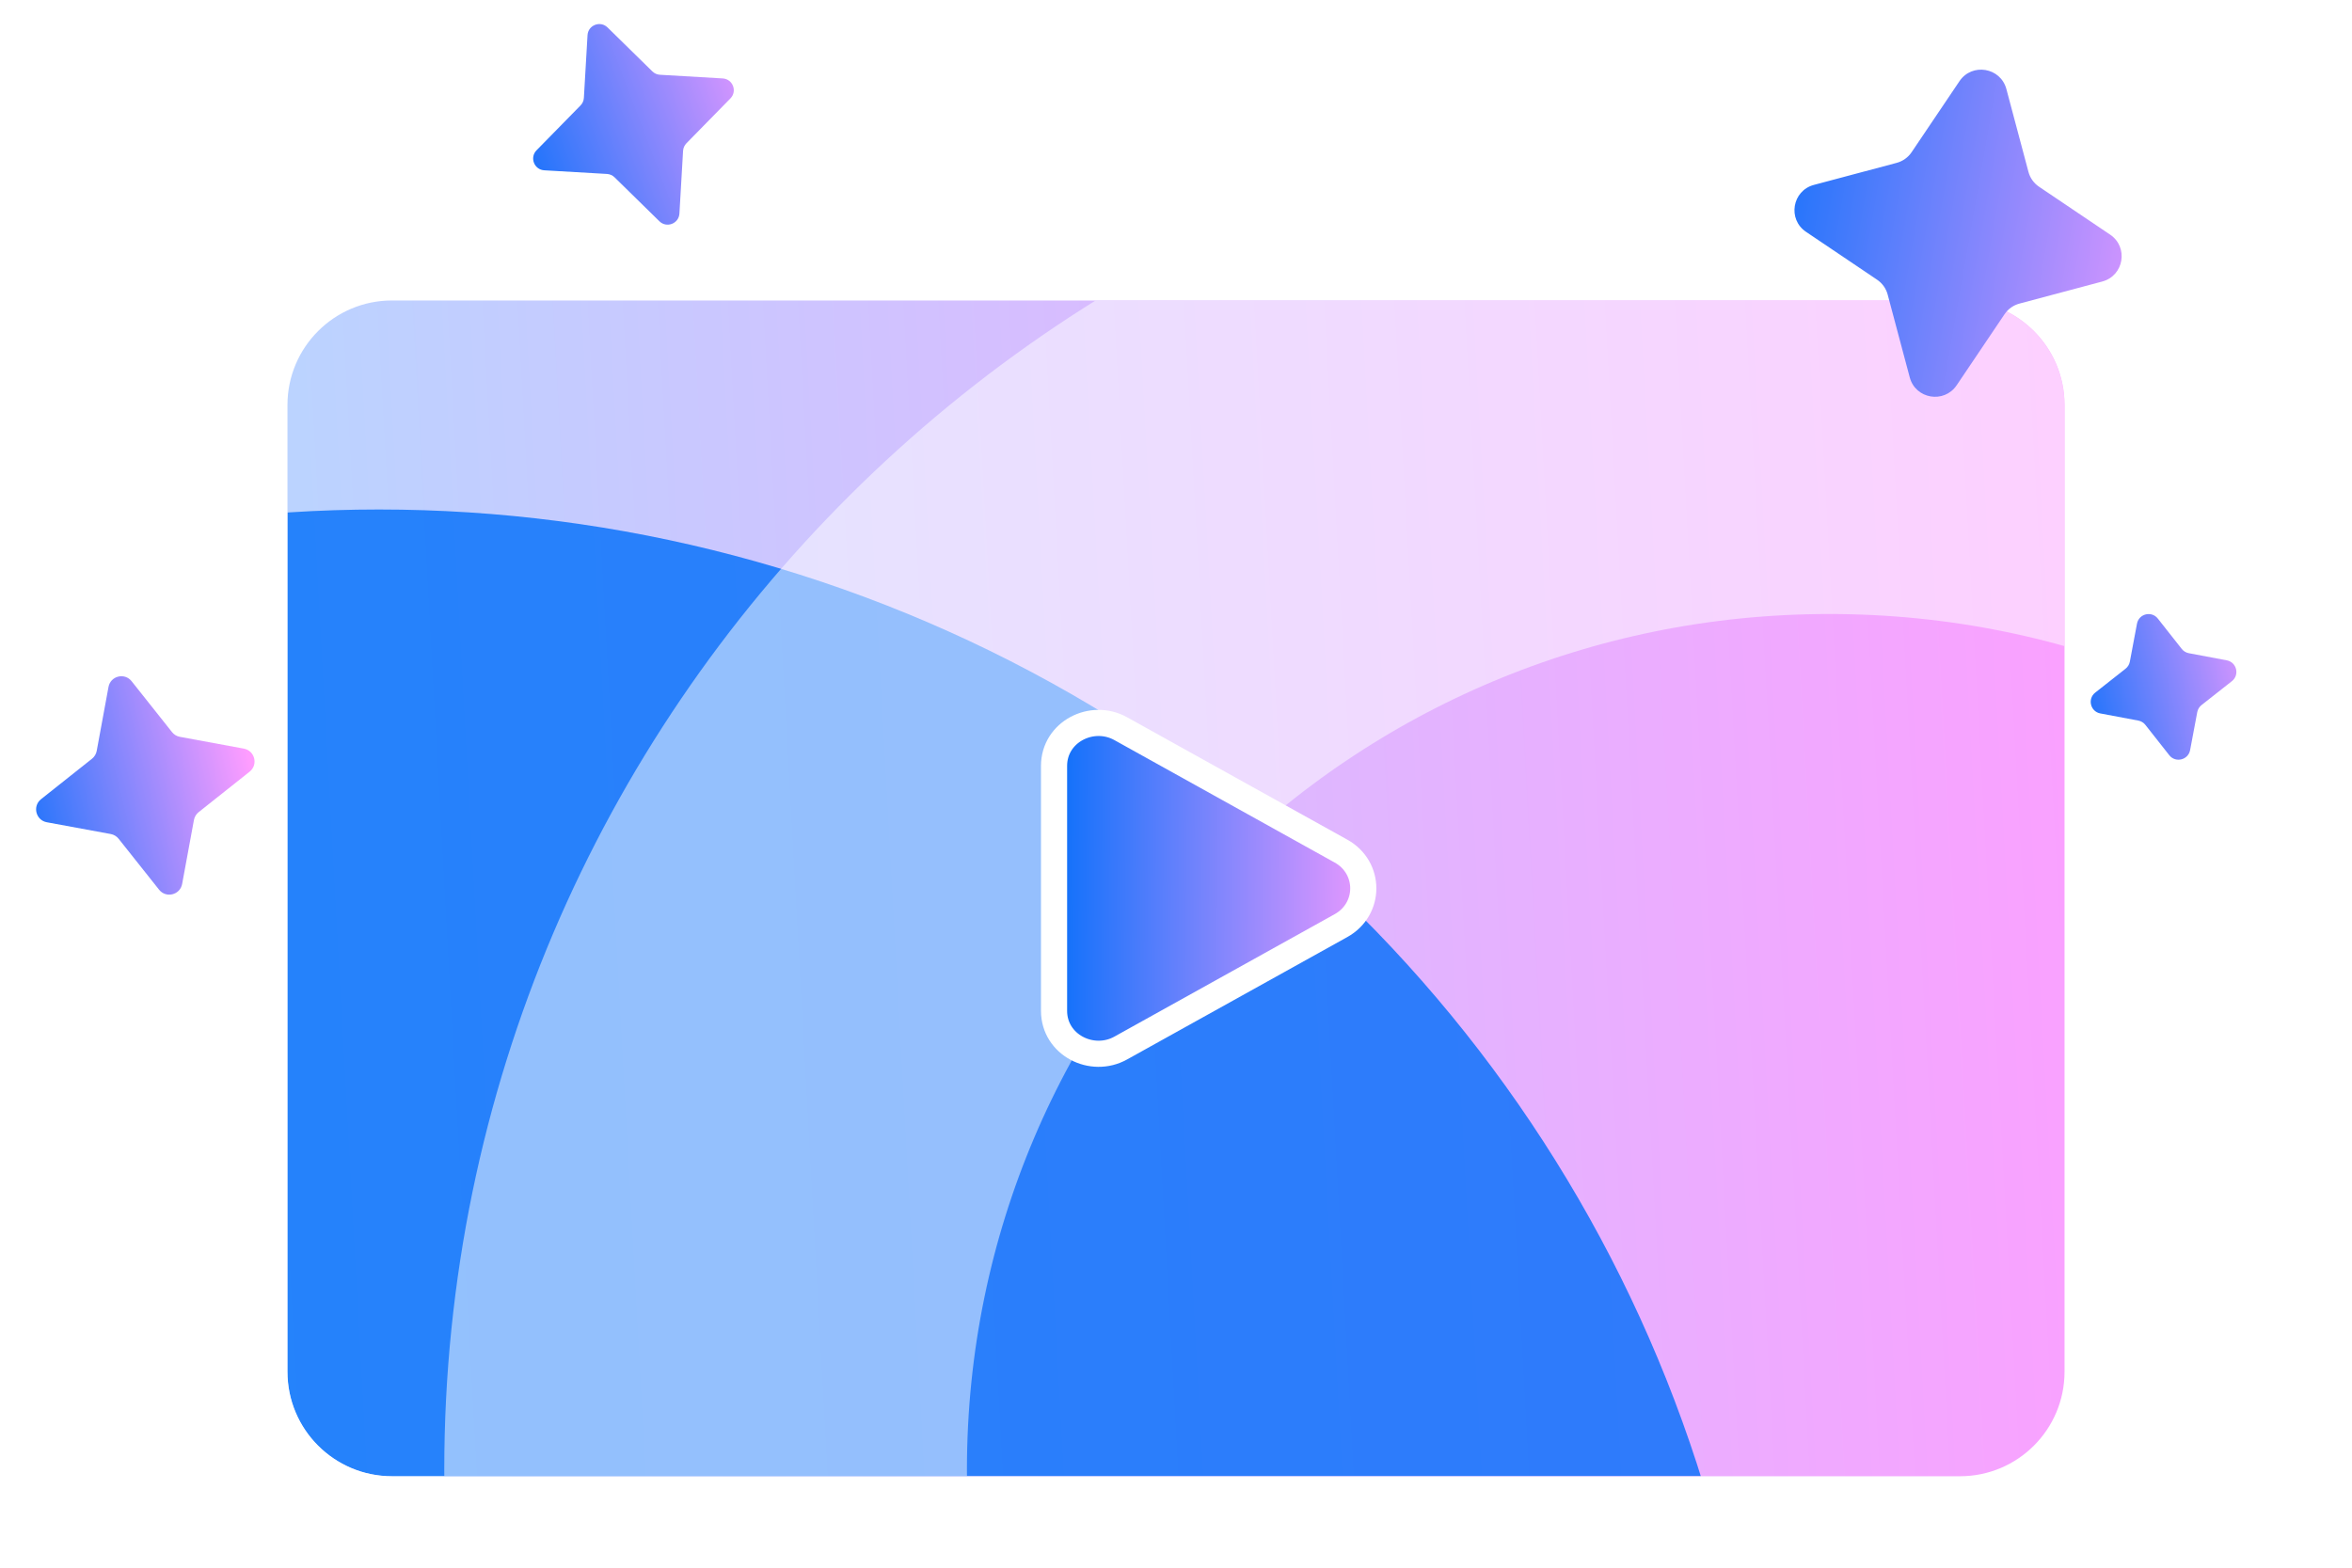 <svg width="180" height="120" viewBox="0 0 180 120" fill="none" xmlns="http://www.w3.org/2000/svg">
<g clip-path="url(#clip0_31_1182)">
<g clip-path="url(#clip1_31_1182)">
<path d="M22 31C22 26.582 25.582 23 30 23H150C154.418 23 158 26.582 158 31V105C158 109.418 154.418 113 150 113H30C25.582 113 22 109.418 22 105V31Z" fill="url(#paint0_linear_31_1182)"/>
<g style="mix-blend-mode:hard-light" opacity="0.8" filter="url(#filter0_f_31_1182)">
<ellipse cx="29" cy="144.5" rx="106" ry="105.5" fill="#006EFA"/>
</g>
<g style="mix-blend-mode:overlay" opacity="0.5" filter="url(#filter1_f_31_1182)">
<path d="M226 112.5C226 159.631 187.586 198 140 198C92.414 198 54 159.631 54 112.5C54 65.369 92.414 27 140 27C187.586 27 226 65.369 226 112.5Z" stroke="white" stroke-width="40"/>
</g>
</g>
<path d="M149.745 29.489C148.785 30.913 146.596 30.546 146.154 28.886L144.466 22.552C144.342 22.085 144.052 21.678 143.651 21.408L138.215 17.745C136.791 16.785 137.158 14.596 138.818 14.154L145.152 12.466C145.619 12.342 146.026 12.052 146.296 11.651L149.959 6.215C150.919 4.791 153.108 5.158 153.55 6.818L155.238 13.152C155.362 13.62 155.652 14.026 156.053 14.296L161.489 17.959C162.913 18.919 162.546 21.108 160.886 21.55L154.552 23.238C154.085 23.362 153.678 23.652 153.408 24.053L149.745 29.489Z" fill="url(#paint1_linear_31_1182)"/>
<path d="M51.997 16.346C51.952 17.119 51.018 17.48 50.465 16.938L47.033 13.572C46.877 13.419 46.671 13.328 46.453 13.315L41.654 13.036C40.88 12.991 40.52 12.057 41.062 11.504L44.428 8.071C44.581 7.916 44.672 7.71 44.685 7.492L44.964 2.692C45.009 1.919 45.943 1.559 46.496 2.101L49.928 5.467C50.084 5.62 50.29 5.711 50.508 5.723L55.308 6.003C56.081 6.048 56.441 6.982 55.899 7.534L52.533 10.967C52.38 11.123 52.289 11.329 52.276 11.546L51.997 16.346Z" fill="url(#paint2_linear_31_1182)"/>
<path d="M167.611 57.416C167.468 58.177 166.495 58.416 166.016 57.808L164.187 55.486C164.052 55.314 163.859 55.198 163.645 55.157L160.74 54.611C159.979 54.468 159.741 53.495 160.349 53.016L162.671 51.187C162.842 51.052 162.959 50.859 162.999 50.645L163.545 47.74C163.689 46.979 164.661 46.74 165.14 47.349L166.97 49.671C167.104 49.842 167.297 49.959 167.511 49.999L170.416 50.545C171.177 50.689 171.416 51.661 170.808 52.14L168.486 53.969C168.314 54.104 168.198 54.297 168.157 54.511L167.611 57.416Z" fill="url(#paint3_linear_31_1182)"/>
<path d="M13.94 67.662C13.785 68.506 12.707 68.774 12.174 68.102L9.079 64.204C8.929 64.015 8.715 63.886 8.477 63.842L3.583 62.94C2.738 62.785 2.47 61.707 3.142 61.173L7.04 58.079C7.23 57.929 7.358 57.715 7.402 57.477L8.304 52.583C8.46 51.738 9.537 51.47 10.071 52.142L13.165 56.04C13.316 56.23 13.529 56.358 13.767 56.402L18.662 57.304C19.506 57.46 19.774 58.537 19.102 59.071L15.204 62.165C15.015 62.316 14.886 62.529 14.842 62.767L13.94 67.662Z" fill="url(#paint4_linear_31_1182)"/>
<path d="M85.767 55.775C83.57 54.553 80.667 56.016 80.667 58.627L80.667 77.373C80.667 79.984 83.57 81.447 85.767 80.225L102.627 70.852C104.902 69.588 104.902 66.412 102.627 65.148L85.767 55.775Z" fill="url(#paint5_linear_31_1182)" stroke="white" stroke-width="2"/>
</g>
<defs>
<filter id="filter0_f_31_1182" x="-89" y="27" width="236" height="235" filterUnits="userSpaceOnUse" color-interpolation-filters="sRGB">
<feFlood flood-opacity="0" result="BackgroundImageFix"/>
<feBlend mode="normal" in="SourceGraphic" in2="BackgroundImageFix" result="shape"/>
<feGaussianBlur stdDeviation="6" result="effect1_foregroundBlur_31_1182"/>
</filter>
<filter id="filter1_f_31_1182" x="14" y="-13" width="252" height="251" filterUnits="userSpaceOnUse" color-interpolation-filters="sRGB">
<feFlood flood-opacity="0" result="BackgroundImageFix"/>
<feBlend mode="normal" in="SourceGraphic" in2="BackgroundImageFix" result="shape"/>
<feGaussianBlur stdDeviation="10" result="effect1_foregroundBlur_31_1182"/>
</filter>
<linearGradient id="paint0_linear_31_1182" x1="166.5" y1="12.054" x2="11.268" y2="20.615" gradientUnits="userSpaceOnUse">
<stop stop-color="#FF9DFF"/>
<stop offset="1" stop-color="#B6D7FF"/>
</linearGradient>
<linearGradient id="paint1_linear_31_1182" x1="173.586" y1="2.277" x2="134.642" y2="-4.551" gradientUnits="userSpaceOnUse">
<stop stop-color="#FF9DFF"/>
<stop offset="1" stop-color="#006EFA"/>
</linearGradient>
<linearGradient id="paint2_linear_31_1182" x1="56.083" y1="-6.012" x2="33.553" y2="2.501" gradientUnits="userSpaceOnUse">
<stop stop-color="#FF9DFF"/>
<stop offset="1" stop-color="#006EFA"/>
</linearGradient>
<linearGradient id="paint3_linear_31_1182" x1="172.626" y1="41.892" x2="155.281" y2="46.016" gradientUnits="userSpaceOnUse">
<stop stop-color="#FF9DFF"/>
<stop offset="1" stop-color="#006EFA"/>
</linearGradient>
<linearGradient id="paint4_linear_31_1182" x1="21.15" y1="44.797" x2="-3.645" y2="50.787" gradientUnits="userSpaceOnUse">
<stop offset="0.2" stop-color="#FF9DFF"/>
<stop offset="1" stop-color="#006EFA"/>
</linearGradient>
<linearGradient id="paint5_linear_31_1182" x1="107.057" y1="53.481" x2="79.424" y2="53.295" gradientUnits="userSpaceOnUse">
<stop stop-color="#FF9DFF"/>
<stop offset="1" stop-color="#006EFA"/>
</linearGradient>
<clipPath id="clip0_31_1182">
<rect width="180" height="120" fill="white"/>
</clipPath>
<clipPath id="clip1_31_1182">
<path d="M22 31C22 26.582 25.582 23 30 23H150C154.418 23 158 26.582 158 31V105C158 109.418 154.418 113 150 113H30C25.582 113 22 109.418 22 105V31Z" fill="white"/>
</clipPath>
</defs>
</svg>
